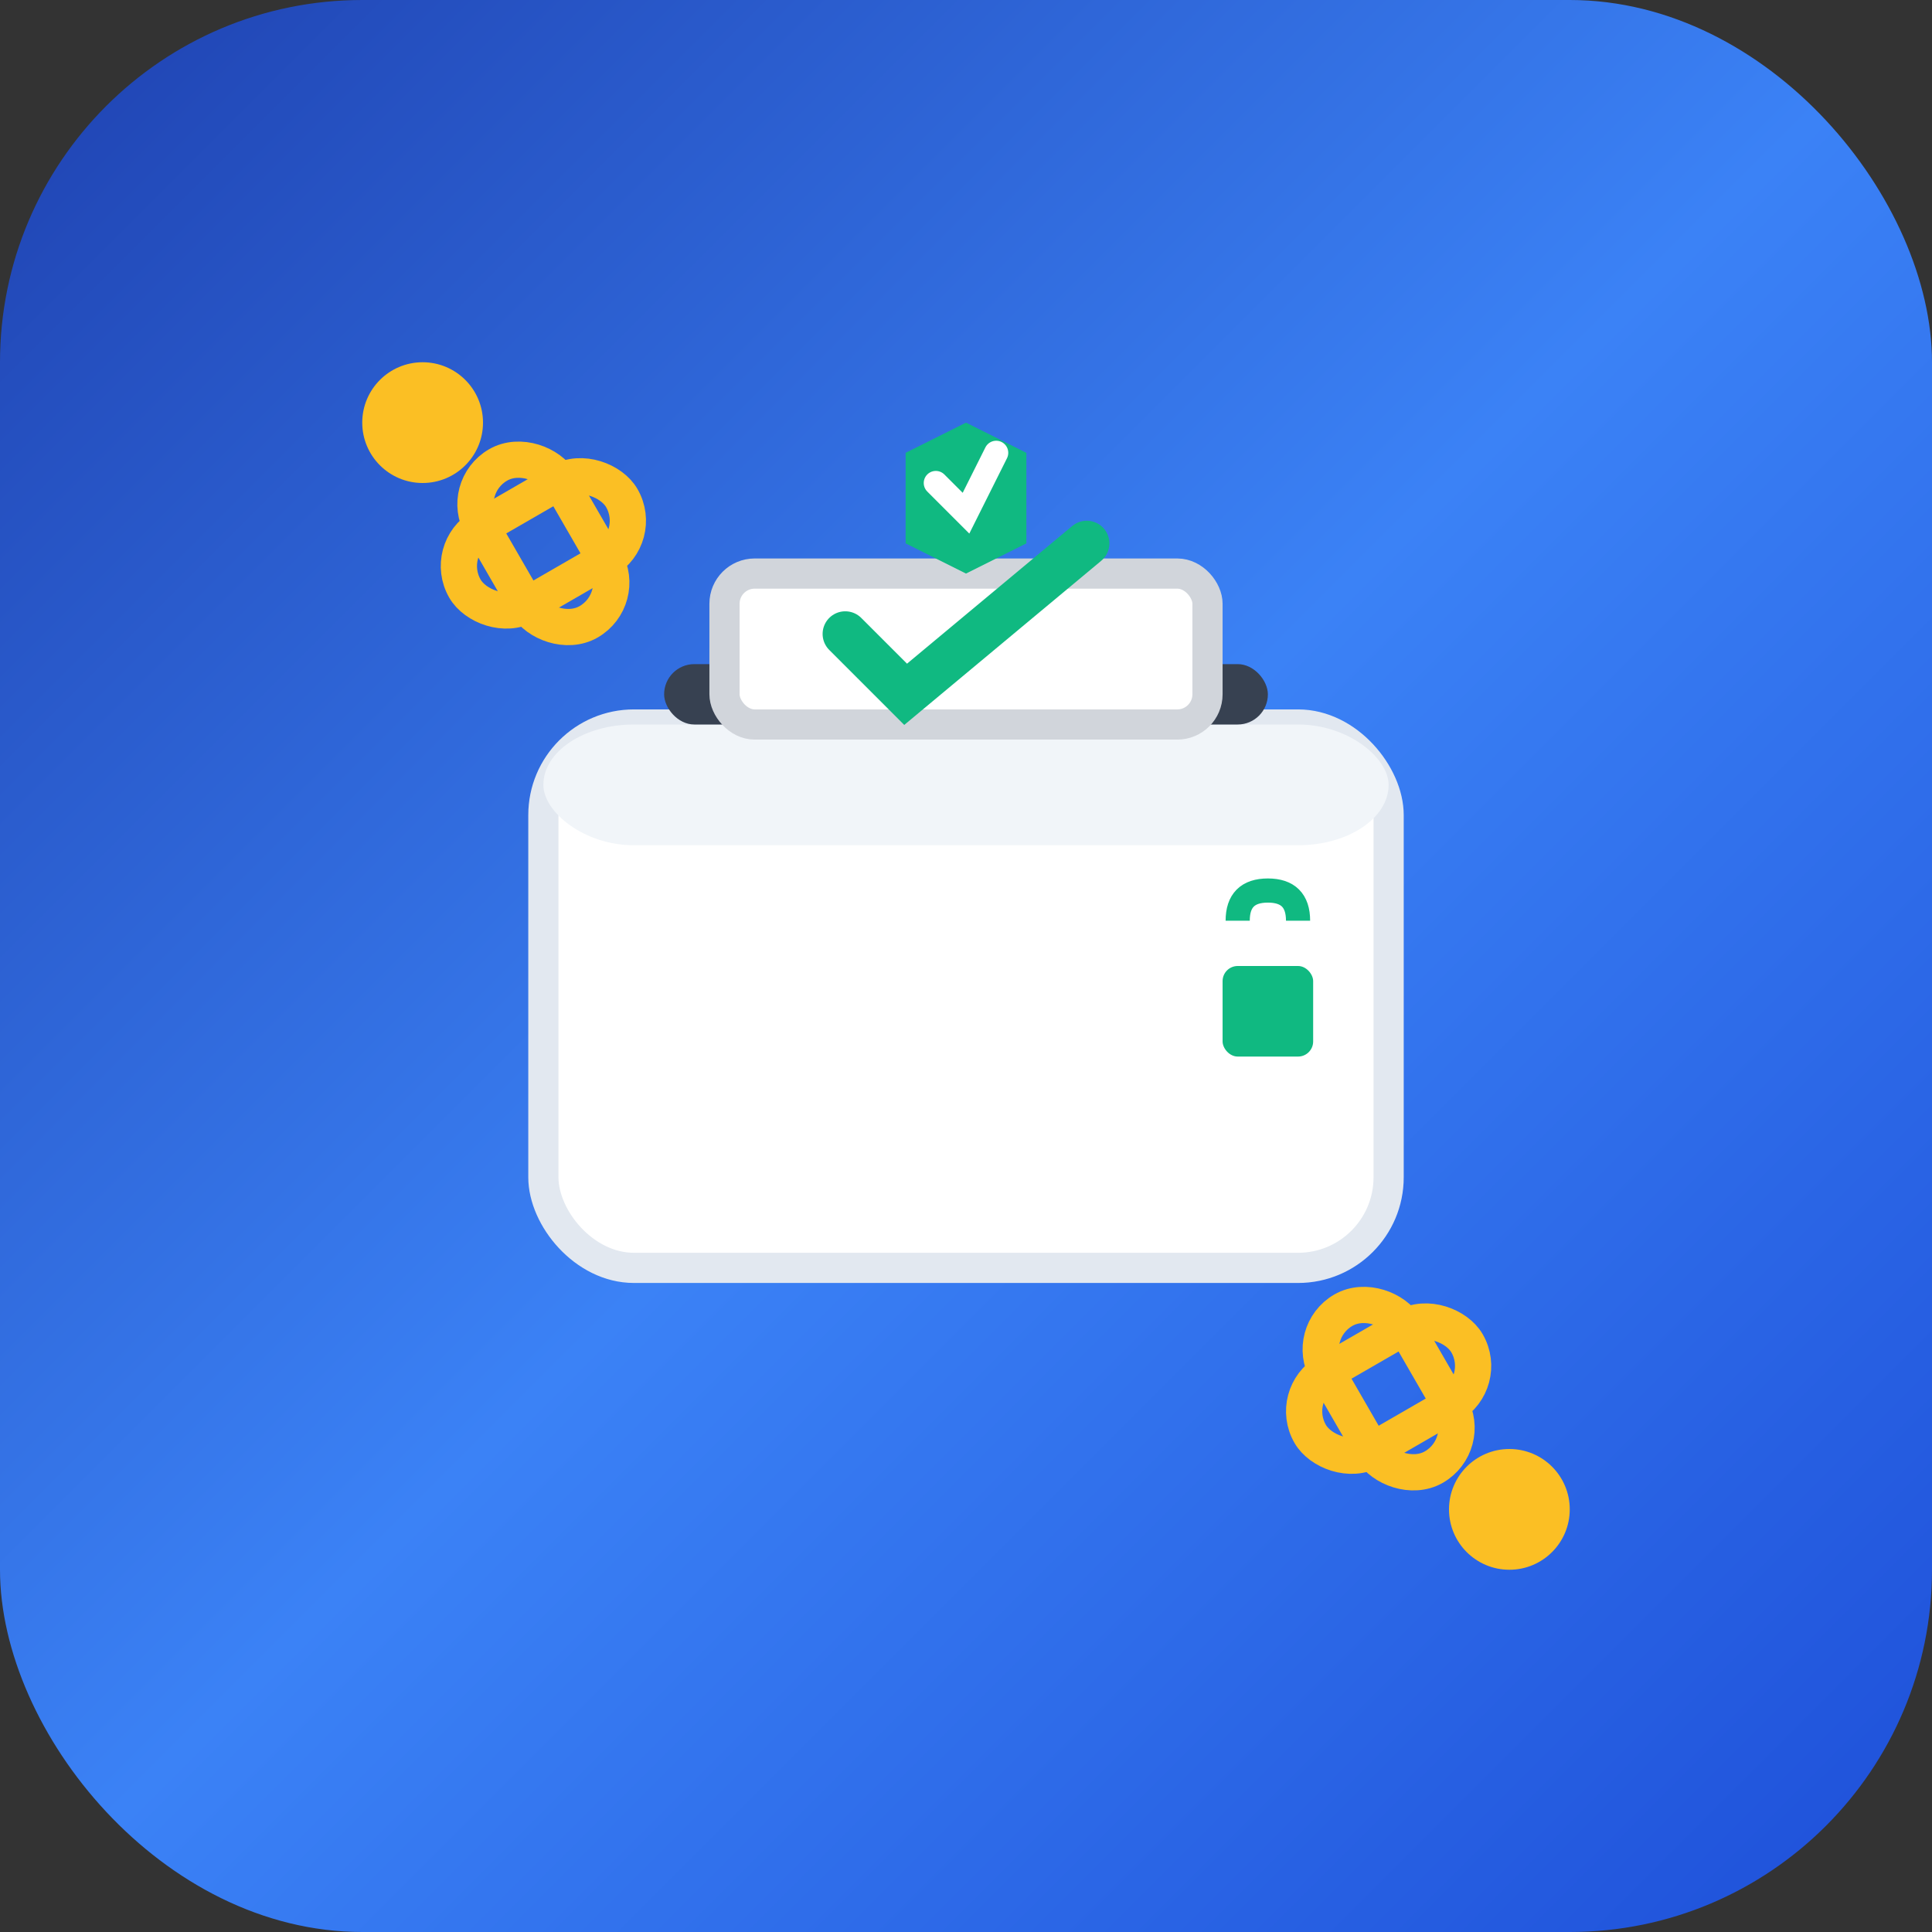 <svg width="64" height="64" viewBox="0 0 64 64" fill="none" xmlns="http://www.w3.org/2000/svg">
  <rect x="0" y="0" width="64" height="64" fill="#333333" stroke="none"/>
  <!-- Background with gradient -->
  <defs>
    <linearGradient id="bgGrad" x1="0%" y1="0%" x2="100%" y2="100%">
      <stop offset="0%" style="stop-color:#1E40AF;stop-opacity:1" />
      <stop offset="50%" style="stop-color:#3B82F6;stop-opacity:1" />
      <stop offset="100%" style="stop-color:#1D4ED8;stop-opacity:1" />
    </linearGradient>
  </defs>

  <!-- Main background -->
  <rect width="64" height="64" rx="12" fill="url(#bgGrad)"/>

  <!-- Central ballot box -->
  <g transform="translate(32,32)">
    <!-- Ballot box -->
    <rect x="-14" y="-8" width="28" height="18" rx="3" fill="white" stroke="#E2E8F0"/>
    <rect x="-14" y="-8" width="28" height="4" rx="3" fill="#F1F5F9"/>

    <!-- Ballot slot -->
    <rect x="-10" y="-10" width="20" height="2" rx="1" fill="#374151"/>

    <!-- Voting paper -->
    <rect x="-8" y="-13" width="16" height="5" rx="1" fill="white" stroke="#D1D5DB"/>

    <!-- Checkmark -->
    <path d="M-4,-11 L-2,-9 L4,-14" stroke="#10B981" stroke-width="1.5" stroke-linecap="round" fill="none"/>

    <!-- Security lock -->
    <g transform="translate(10,0)">
      <rect x="-1.5" y="0" width="3" height="3" rx="0.5" fill="#10B981"/>
      <path d="M-1,-1.5 Q-1,-2.5 0,-2.5 Q1,-2.5 1,-1.5" stroke="#10B981" stroke-width="0.8" fill="none"/>
    </g>
  </g>

  <!-- Chain links (simplified) -->
  <g>
    <!-- Top-left -->
    <g transform="translate(18,18) rotate(-30)">
      <rect x="-3" y="-1.5" width="6" height="3" rx="1.5" fill="none" stroke="#FBBF24" stroke-width="1.2"/>
      <rect x="-1.5" y="-3" width="3" height="6" rx="1.5" fill="none" stroke="#FBBF24" stroke-width="1.2"/>
    </g>

    <!-- Bottom-right -->
    <g transform="translate(46,46) rotate(-30)">
      <rect x="-3" y="-1.5" width="6" height="3" rx="1.5" fill="none" stroke="#FBBF24" stroke-width="1.2"/>
      <rect x="-1.5" y="-3" width="3" height="6" rx="1.5" fill="none" stroke="#FBBF24" stroke-width="1.2"/>
    </g>
  </g>

  <!-- Network nodes -->
  <circle cx="14" cy="14" r="2" fill="#FBBF24"/>
  <circle cx="50" cy="50" r="2" fill="#FBBF24"/>

  <!-- Security shield -->
  <g transform="translate(32,16)">
    <path d="M0,-2 L2,-1 L2,2 L0,3 L-2,2 L-2,-1 Z" fill="#10B981"/>
    <path d="M-1,0 L0,1 L1,-1" stroke="white" stroke-width="0.8" stroke-linecap="round" fill="none"/>
  </g>
</svg>
